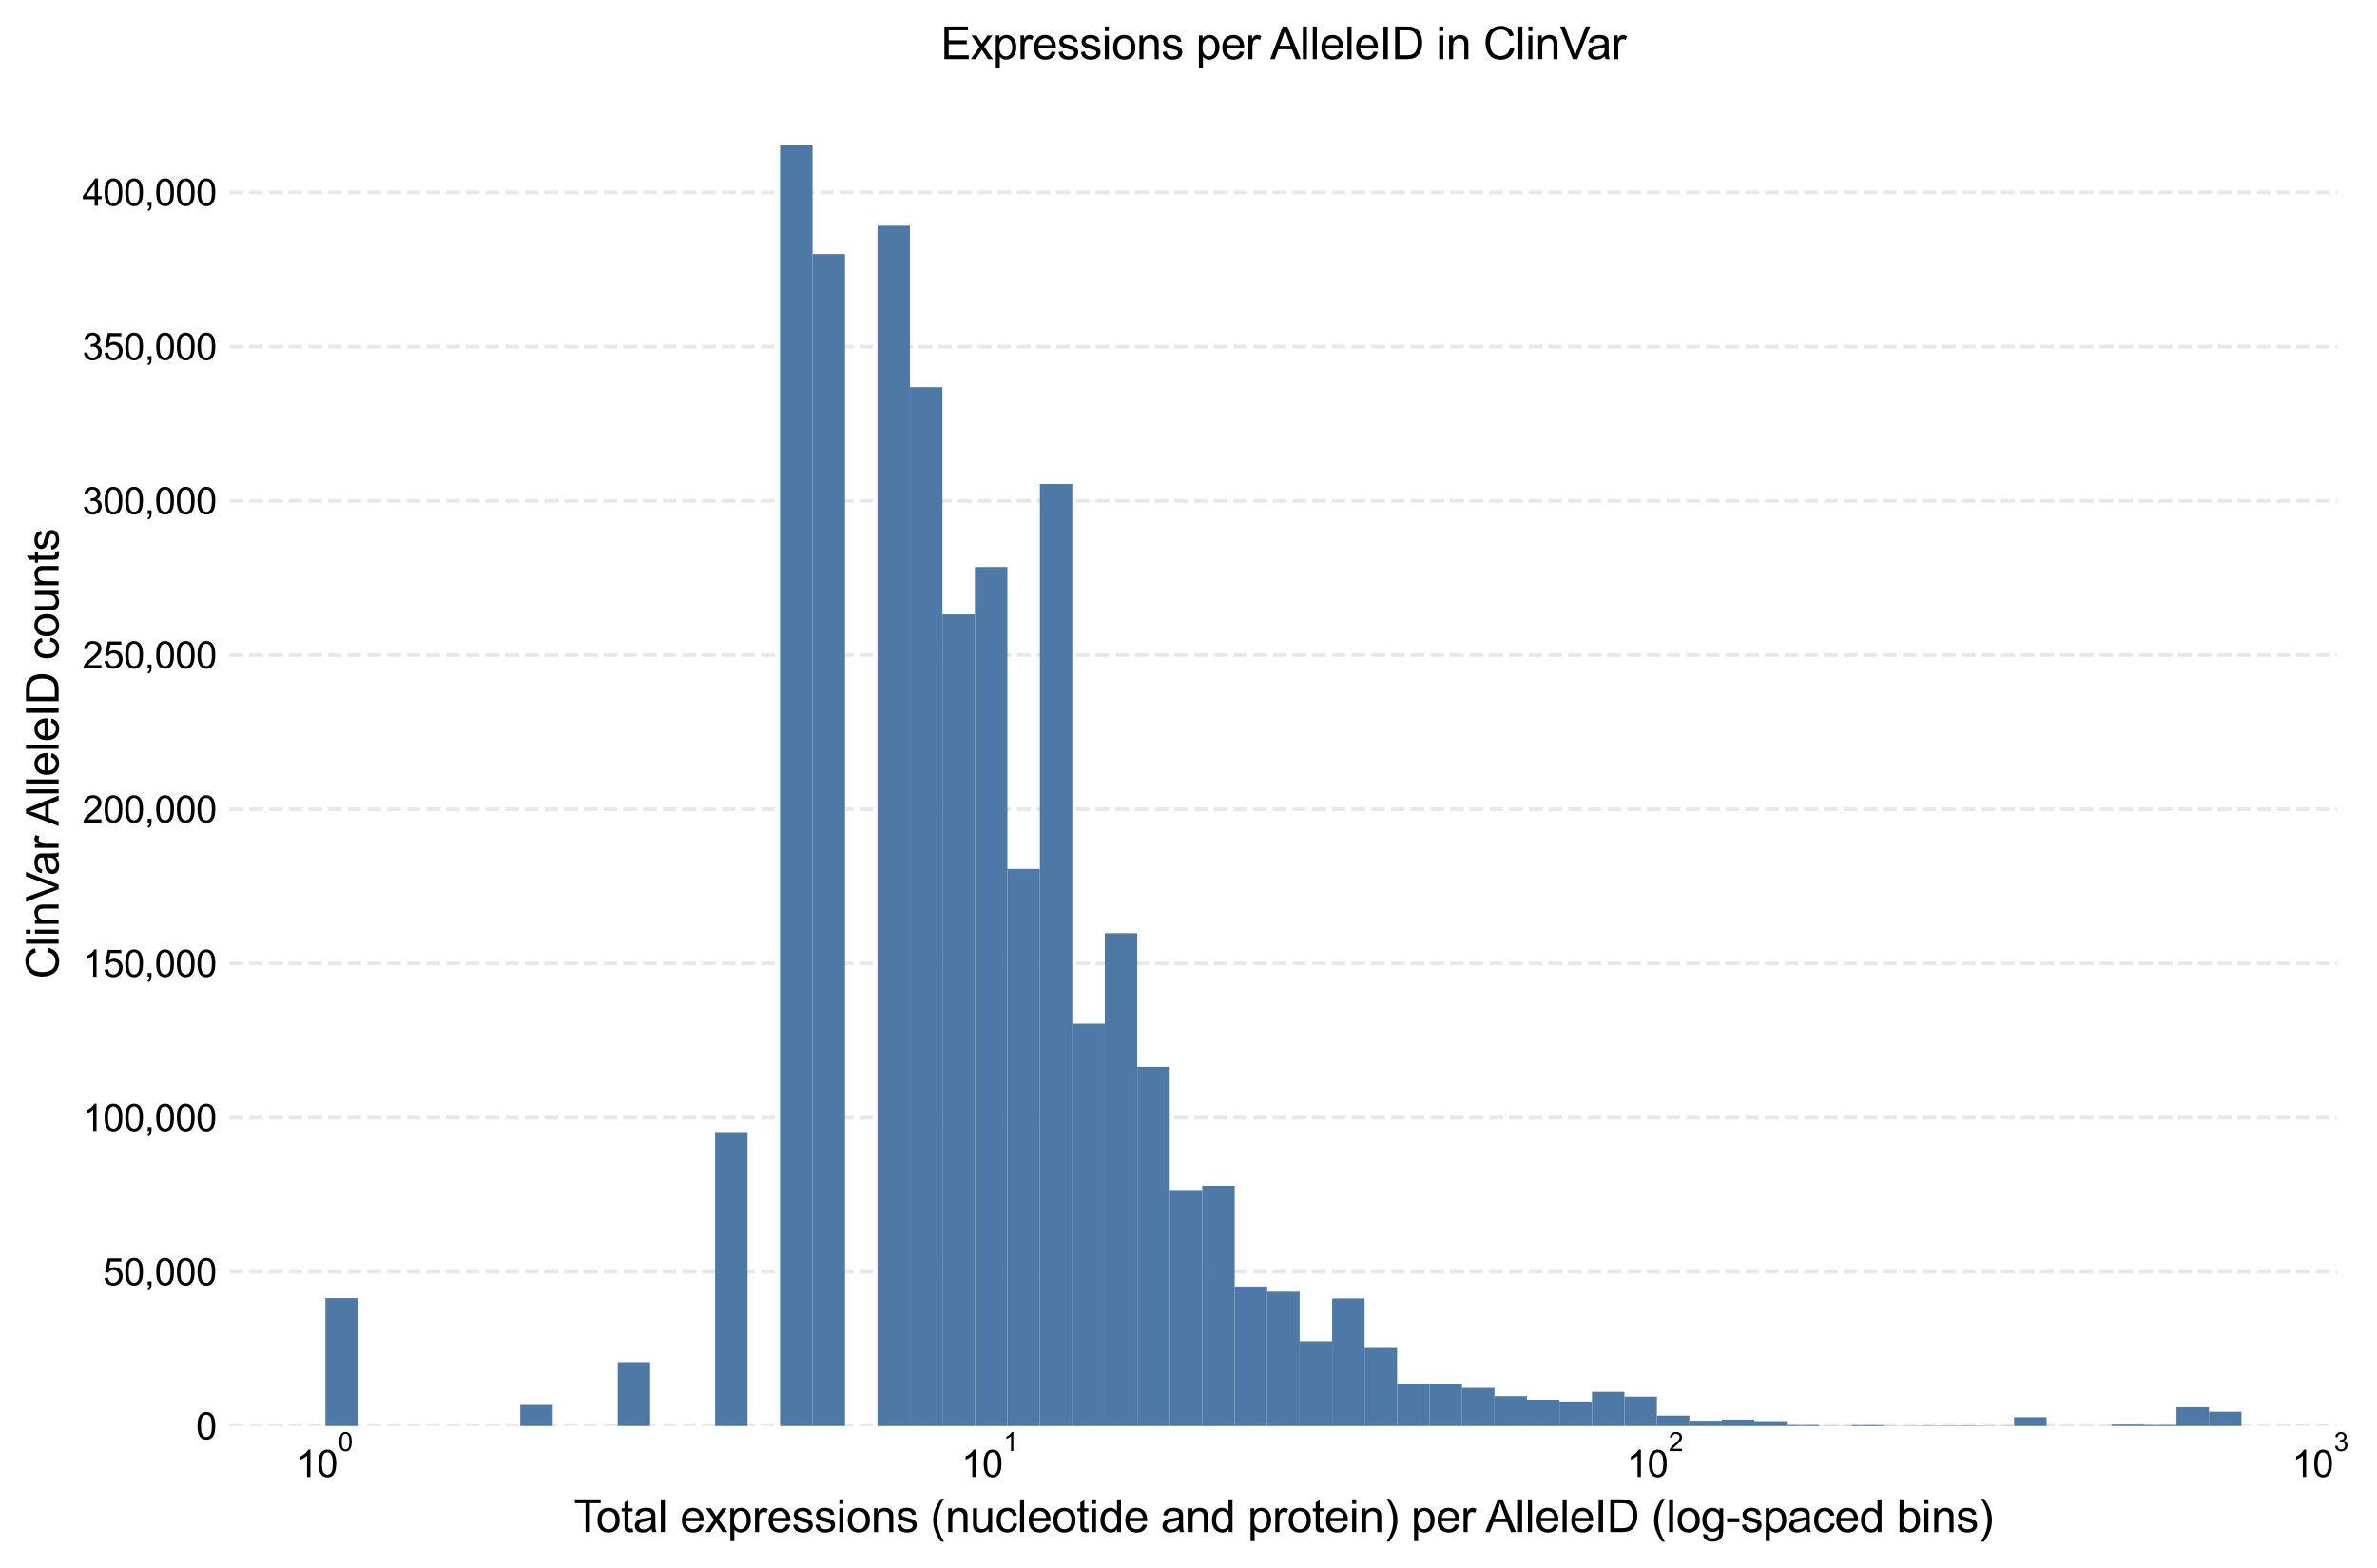 <?xml version="1.0" encoding="utf-8" standalone="no"?>
<!DOCTYPE svg PUBLIC "-//W3C//DTD SVG 1.1//EN"
  "http://www.w3.org/Graphics/SVG/1.1/DTD/svg11.dtd">
<svg xmlns:xlink="http://www.w3.org/1999/xlink" width="640.035pt" height="422.207pt" viewBox="0 0 640.035 422.207" xmlns="http://www.w3.org/2000/svg" version="1.1">
 <defs>
  <style type="text/css">*{stroke-linejoin: round; stroke-linecap: butt}</style>
 </defs>
 <g id="figure_1">
  <g id="patch_1">
   <path d="M 0 422.207 
L 640.035 422.207 
L 640.035 0 
L 0 0 
z
" style="fill: #ffffff"/>
  </g>
  <g id="axes_1">
   <g id="patch_2">
    <path d="M 61.818 383.946 
L 629.33 383.946 
L 629.33 21.936 
L 61.818 21.936 
z
" style="fill: #ffffff"/>
   </g>
   <g id="matplotlib.axis_1">
    <g id="xtick_1">
     <g id="line2d_1"/>
     <g id="text_1">
      <!-- $\mathdefault{10^{0}}$ -->
      <g transform="translate(79.764 397.759) scale(0.1 -0.1)">
       <defs>
        <path id="ArialMT-31" d="M 2384 0 
L 1822 0 
L 1822 3584 
Q 1619 3391 1289 3197 
Q 959 3003 697 2906 
L 697 3450 
Q 1169 3672 1522 3987 
Q 1875 4303 2022 4600 
L 2384 4600 
L 2384 0 
z
" transform="scale(0.016)"/>
        <path id="ArialMT-30" d="M 266 2259 
Q 266 3072 433 3567 
Q 600 4063 929 4331 
Q 1259 4600 1759 4600 
Q 2128 4600 2406 4451 
Q 2684 4303 2865 4023 
Q 3047 3744 3150 3342 
Q 3253 2941 3253 2259 
Q 3253 1453 3087 958 
Q 2922 463 2592 192 
Q 2263 -78 1759 -78 
Q 1097 -78 719 397 
Q 266 969 266 2259 
z
M 844 2259 
Q 844 1131 1108 757 
Q 1372 384 1759 384 
Q 2147 384 2411 759 
Q 2675 1134 2675 2259 
Q 2675 3391 2411 3762 
Q 2147 4134 1753 4134 
Q 1366 4134 1134 3806 
Q 844 3388 844 2259 
z
" transform="scale(0.016)"/>
       </defs>
       <use xlink:href="#ArialMT-31" transform="translate(0 0.994)"/>
       <use xlink:href="#ArialMT-30" transform="translate(55.615 0.994)"/>
       <use xlink:href="#ArialMT-30" transform="translate(112.973 70.688) scale(0.7)"/>
      </g>
     </g>
    </g>
    <g id="xtick_2">
     <g id="line2d_2"/>
     <g id="text_2">
      <!-- $\mathdefault{10^{1}}$ -->
      <g transform="translate(258.888 397.759) scale(0.1 -0.1)">
       <use xlink:href="#ArialMT-31" transform="translate(0 0.994)"/>
       <use xlink:href="#ArialMT-30" transform="translate(55.615 0.994)"/>
       <use xlink:href="#ArialMT-31" transform="translate(112.973 70.688) scale(0.7)"/>
      </g>
     </g>
    </g>
    <g id="xtick_3">
     <g id="line2d_3"/>
     <g id="text_3">
      <!-- $\mathdefault{10^{2}}$ -->
      <g transform="translate(438.011 397.759) scale(0.1 -0.1)">
       <defs>
        <path id="ArialMT-32" d="M 3222 541 
L 3222 0 
L 194 0 
Q 188 203 259 391 
Q 375 700 629 1000 
Q 884 1300 1366 1694 
Q 2113 2306 2375 2664 
Q 2638 3022 2638 3341 
Q 2638 3675 2398 3904 
Q 2159 4134 1775 4134 
Q 1369 4134 1125 3890 
Q 881 3647 878 3216 
L 300 3275 
Q 359 3922 746 4261 
Q 1134 4600 1788 4600 
Q 2447 4600 2831 4234 
Q 3216 3869 3216 3328 
Q 3216 3053 3103 2787 
Q 2991 2522 2730 2228 
Q 2469 1934 1863 1422 
Q 1356 997 1212 845 
Q 1069 694 975 541 
L 3222 541 
z
" transform="scale(0.016)"/>
       </defs>
       <use xlink:href="#ArialMT-31" transform="translate(0 0.994)"/>
       <use xlink:href="#ArialMT-30" transform="translate(55.615 0.994)"/>
       <use xlink:href="#ArialMT-32" transform="translate(112.973 70.688) scale(0.7)"/>
      </g>
     </g>
    </g>
    <g id="xtick_4">
     <g id="line2d_4"/>
     <g id="text_4">
      <!-- $\mathdefault{10^{3}}$ -->
      <g transform="translate(617.135 397.759) scale(0.1 -0.1)">
       <defs>
        <path id="ArialMT-33" d="M 269 1209 
L 831 1284 
Q 928 806 1161 595 
Q 1394 384 1728 384 
Q 2125 384 2398 659 
Q 2672 934 2672 1341 
Q 2672 1728 2419 1979 
Q 2166 2231 1775 2231 
Q 1616 2231 1378 2169 
L 1441 2663 
Q 1497 2656 1531 2656 
Q 1891 2656 2178 2843 
Q 2466 3031 2466 3422 
Q 2466 3731 2256 3934 
Q 2047 4138 1716 4138 
Q 1388 4138 1169 3931 
Q 950 3725 888 3313 
L 325 3413 
Q 428 3978 793 4289 
Q 1159 4600 1703 4600 
Q 2078 4600 2393 4439 
Q 2709 4278 2876 4000 
Q 3044 3722 3044 3409 
Q 3044 3113 2884 2869 
Q 2725 2625 2413 2481 
Q 2819 2388 3044 2092 
Q 3269 1797 3269 1353 
Q 3269 753 2831 336 
Q 2394 -81 1725 -81 
Q 1122 -81 723 278 
Q 325 638 269 1209 
z
" transform="scale(0.016)"/>
       </defs>
       <use xlink:href="#ArialMT-31" transform="translate(0 0.994)"/>
       <use xlink:href="#ArialMT-30" transform="translate(55.615 0.994)"/>
       <use xlink:href="#ArialMT-33" transform="translate(112.973 70.688) scale(0.7)"/>
      </g>
     </g>
    </g>
    <g id="xtick_5">
     <g id="line2d_5"/>
    </g>
    <g id="xtick_6">
     <g id="line2d_6"/>
    </g>
    <g id="xtick_7">
     <g id="line2d_7"/>
    </g>
    <g id="xtick_8">
     <g id="line2d_8"/>
    </g>
    <g id="xtick_9">
     <g id="line2d_9"/>
    </g>
    <g id="xtick_10">
     <g id="line2d_10"/>
    </g>
    <g id="xtick_11">
     <g id="line2d_11"/>
    </g>
    <g id="xtick_12">
     <g id="line2d_12"/>
    </g>
    <g id="xtick_13">
     <g id="line2d_13"/>
    </g>
    <g id="xtick_14">
     <g id="line2d_14"/>
    </g>
    <g id="xtick_15">
     <g id="line2d_15"/>
    </g>
    <g id="xtick_16">
     <g id="line2d_16"/>
    </g>
    <g id="xtick_17">
     <g id="line2d_17"/>
    </g>
    <g id="xtick_18">
     <g id="line2d_18"/>
    </g>
    <g id="xtick_19">
     <g id="line2d_19"/>
    </g>
    <g id="xtick_20">
     <g id="line2d_20"/>
    </g>
    <g id="xtick_21">
     <g id="line2d_21"/>
    </g>
    <g id="xtick_22">
     <g id="line2d_22"/>
    </g>
    <g id="xtick_23">
     <g id="line2d_23"/>
    </g>
    <g id="xtick_24">
     <g id="line2d_24"/>
    </g>
    <g id="xtick_25">
     <g id="line2d_25"/>
    </g>
    <g id="xtick_26">
     <g id="line2d_26"/>
    </g>
    <g id="xtick_27">
     <g id="line2d_27"/>
    </g>
    <g id="xtick_28">
     <g id="line2d_28"/>
    </g>
    <g id="xtick_29">
     <g id="line2d_29"/>
    </g>
    <g id="xtick_30">
     <g id="line2d_30"/>
    </g>
    <g id="text_5">
     <!-- Total expressions (nucleotide and protein) per AlleleID (log-spaced bins) -->
     <g transform="translate(154.485 412.482) scale(0.12 -0.12)">
      <defs>
       <path id="ArialMT-54" d="M 1659 0 
L 1659 4041 
L 150 4041 
L 150 4581 
L 3781 4581 
L 3781 4041 
L 2266 4041 
L 2266 0 
L 1659 0 
z
" transform="scale(0.016)"/>
       <path id="ArialMT-6f" d="M 213 1659 
Q 213 2581 725 3025 
Q 1153 3394 1769 3394 
Q 2453 3394 2887 2945 
Q 3322 2497 3322 1706 
Q 3322 1066 3130 698 
Q 2938 331 2570 128 
Q 2203 -75 1769 -75 
Q 1072 -75 642 372 
Q 213 819 213 1659 
z
M 791 1659 
Q 791 1022 1069 705 
Q 1347 388 1769 388 
Q 2188 388 2466 706 
Q 2744 1025 2744 1678 
Q 2744 2294 2464 2611 
Q 2184 2928 1769 2928 
Q 1347 2928 1069 2612 
Q 791 2297 791 1659 
z
" transform="scale(0.016)"/>
       <path id="ArialMT-74" d="M 1650 503 
L 1731 6 
Q 1494 -44 1306 -44 
Q 1000 -44 831 53 
Q 663 150 594 308 
Q 525 466 525 972 
L 525 2881 
L 113 2881 
L 113 3319 
L 525 3319 
L 525 4141 
L 1084 4478 
L 1084 3319 
L 1650 3319 
L 1650 2881 
L 1084 2881 
L 1084 941 
Q 1084 700 1114 631 
Q 1144 563 1211 522 
Q 1278 481 1403 481 
Q 1497 481 1650 503 
z
" transform="scale(0.016)"/>
       <path id="ArialMT-61" d="M 2588 409 
Q 2275 144 1986 34 
Q 1697 -75 1366 -75 
Q 819 -75 525 192 
Q 231 459 231 875 
Q 231 1119 342 1320 
Q 453 1522 633 1644 
Q 813 1766 1038 1828 
Q 1203 1872 1538 1913 
Q 2219 1994 2541 2106 
Q 2544 2222 2544 2253 
Q 2544 2597 2384 2738 
Q 2169 2928 1744 2928 
Q 1347 2928 1158 2789 
Q 969 2650 878 2297 
L 328 2372 
Q 403 2725 575 2942 
Q 747 3159 1072 3276 
Q 1397 3394 1825 3394 
Q 2250 3394 2515 3294 
Q 2781 3194 2906 3042 
Q 3031 2891 3081 2659 
Q 3109 2516 3109 2141 
L 3109 1391 
Q 3109 606 3145 398 
Q 3181 191 3288 0 
L 2700 0 
Q 2613 175 2588 409 
z
M 2541 1666 
Q 2234 1541 1622 1453 
Q 1275 1403 1131 1340 
Q 988 1278 909 1158 
Q 831 1038 831 891 
Q 831 666 1001 516 
Q 1172 366 1500 366 
Q 1825 366 2078 508 
Q 2331 650 2450 897 
Q 2541 1088 2541 1459 
L 2541 1666 
z
" transform="scale(0.016)"/>
       <path id="ArialMT-6c" d="M 409 0 
L 409 4581 
L 972 4581 
L 972 0 
L 409 0 
z
" transform="scale(0.016)"/>
       <path id="ArialMT-20" transform="scale(0.016)"/>
       <path id="ArialMT-65" d="M 2694 1069 
L 3275 997 
Q 3138 488 2766 206 
Q 2394 -75 1816 -75 
Q 1088 -75 661 373 
Q 234 822 234 1631 
Q 234 2469 665 2931 
Q 1097 3394 1784 3394 
Q 2450 3394 2872 2941 
Q 3294 2488 3294 1666 
Q 3294 1616 3291 1516 
L 816 1516 
Q 847 969 1125 678 
Q 1403 388 1819 388 
Q 2128 388 2347 550 
Q 2566 713 2694 1069 
z
M 847 1978 
L 2700 1978 
Q 2663 2397 2488 2606 
Q 2219 2931 1791 2931 
Q 1403 2931 1139 2672 
Q 875 2413 847 1978 
z
" transform="scale(0.016)"/>
       <path id="ArialMT-78" d="M 47 0 
L 1259 1725 
L 138 3319 
L 841 3319 
L 1350 2541 
Q 1494 2319 1581 2169 
Q 1719 2375 1834 2534 
L 2394 3319 
L 3066 3319 
L 1919 1756 
L 3153 0 
L 2463 0 
L 1781 1031 
L 1600 1309 
L 728 0 
L 47 0 
z
" transform="scale(0.016)"/>
       <path id="ArialMT-70" d="M 422 -1272 
L 422 3319 
L 934 3319 
L 934 2888 
Q 1116 3141 1344 3267 
Q 1572 3394 1897 3394 
Q 2322 3394 2647 3175 
Q 2972 2956 3137 2557 
Q 3303 2159 3303 1684 
Q 3303 1175 3120 767 
Q 2938 359 2589 142 
Q 2241 -75 1856 -75 
Q 1575 -75 1351 44 
Q 1128 163 984 344 
L 984 -1272 
L 422 -1272 
z
M 931 1641 
Q 931 1000 1190 694 
Q 1450 388 1819 388 
Q 2194 388 2461 705 
Q 2728 1022 2728 1688 
Q 2728 2322 2467 2637 
Q 2206 2953 1844 2953 
Q 1484 2953 1207 2617 
Q 931 2281 931 1641 
z
" transform="scale(0.016)"/>
       <path id="ArialMT-72" d="M 416 0 
L 416 3319 
L 922 3319 
L 922 2816 
Q 1116 3169 1280 3281 
Q 1444 3394 1641 3394 
Q 1925 3394 2219 3213 
L 2025 2691 
Q 1819 2813 1613 2813 
Q 1428 2813 1281 2702 
Q 1134 2591 1072 2394 
Q 978 2094 978 1738 
L 978 0 
L 416 0 
z
" transform="scale(0.016)"/>
       <path id="ArialMT-73" d="M 197 991 
L 753 1078 
Q 800 744 1014 566 
Q 1228 388 1613 388 
Q 2000 388 2187 545 
Q 2375 703 2375 916 
Q 2375 1106 2209 1216 
Q 2094 1291 1634 1406 
Q 1016 1563 777 1677 
Q 538 1791 414 1992 
Q 291 2194 291 2438 
Q 291 2659 392 2848 
Q 494 3038 669 3163 
Q 800 3259 1026 3326 
Q 1253 3394 1513 3394 
Q 1903 3394 2198 3281 
Q 2494 3169 2634 2976 
Q 2775 2784 2828 2463 
L 2278 2388 
Q 2241 2644 2061 2787 
Q 1881 2931 1553 2931 
Q 1166 2931 1000 2803 
Q 834 2675 834 2503 
Q 834 2394 903 2306 
Q 972 2216 1119 2156 
Q 1203 2125 1616 2013 
Q 2213 1853 2448 1751 
Q 2684 1650 2818 1456 
Q 2953 1263 2953 975 
Q 2953 694 2789 445 
Q 2625 197 2315 61 
Q 2006 -75 1616 -75 
Q 969 -75 630 194 
Q 291 463 197 991 
z
" transform="scale(0.016)"/>
       <path id="ArialMT-69" d="M 425 3934 
L 425 4581 
L 988 4581 
L 988 3934 
L 425 3934 
z
M 425 0 
L 425 3319 
L 988 3319 
L 988 0 
L 425 0 
z
" transform="scale(0.016)"/>
       <path id="ArialMT-6e" d="M 422 0 
L 422 3319 
L 928 3319 
L 928 2847 
Q 1294 3394 1984 3394 
Q 2284 3394 2536 3286 
Q 2788 3178 2913 3003 
Q 3038 2828 3088 2588 
Q 3119 2431 3119 2041 
L 3119 0 
L 2556 0 
L 2556 2019 
Q 2556 2363 2490 2533 
Q 2425 2703 2258 2804 
Q 2091 2906 1866 2906 
Q 1506 2906 1245 2678 
Q 984 2450 984 1813 
L 984 0 
L 422 0 
z
" transform="scale(0.016)"/>
       <path id="ArialMT-28" d="M 1497 -1347 
Q 1031 -759 709 28 
Q 388 816 388 1659 
Q 388 2403 628 3084 
Q 909 3875 1497 4659 
L 1900 4659 
Q 1522 4009 1400 3731 
Q 1209 3300 1100 2831 
Q 966 2247 966 1656 
Q 966 153 1900 -1347 
L 1497 -1347 
z
" transform="scale(0.016)"/>
       <path id="ArialMT-75" d="M 2597 0 
L 2597 488 
Q 2209 -75 1544 -75 
Q 1250 -75 995 37 
Q 741 150 617 320 
Q 494 491 444 738 
Q 409 903 409 1263 
L 409 3319 
L 972 3319 
L 972 1478 
Q 972 1038 1006 884 
Q 1059 663 1231 536 
Q 1403 409 1656 409 
Q 1909 409 2131 539 
Q 2353 669 2445 892 
Q 2538 1116 2538 1541 
L 2538 3319 
L 3100 3319 
L 3100 0 
L 2597 0 
z
" transform="scale(0.016)"/>
       <path id="ArialMT-63" d="M 2588 1216 
L 3141 1144 
Q 3050 572 2676 248 
Q 2303 -75 1759 -75 
Q 1078 -75 664 370 
Q 250 816 250 1647 
Q 250 2184 428 2587 
Q 606 2991 970 3192 
Q 1334 3394 1763 3394 
Q 2303 3394 2647 3120 
Q 2991 2847 3088 2344 
L 2541 2259 
Q 2463 2594 2264 2762 
Q 2066 2931 1784 2931 
Q 1359 2931 1093 2626 
Q 828 2322 828 1663 
Q 828 994 1084 691 
Q 1341 388 1753 388 
Q 2084 388 2306 591 
Q 2528 794 2588 1216 
z
" transform="scale(0.016)"/>
       <path id="ArialMT-64" d="M 2575 0 
L 2575 419 
Q 2259 -75 1647 -75 
Q 1250 -75 917 144 
Q 584 363 401 755 
Q 219 1147 219 1656 
Q 219 2153 384 2558 
Q 550 2963 881 3178 
Q 1213 3394 1622 3394 
Q 1922 3394 2156 3267 
Q 2391 3141 2538 2938 
L 2538 4581 
L 3097 4581 
L 3097 0 
L 2575 0 
z
M 797 1656 
Q 797 1019 1065 703 
Q 1334 388 1700 388 
Q 2069 388 2326 689 
Q 2584 991 2584 1609 
Q 2584 2291 2321 2609 
Q 2059 2928 1675 2928 
Q 1300 2928 1048 2622 
Q 797 2316 797 1656 
z
" transform="scale(0.016)"/>
       <path id="ArialMT-29" d="M 791 -1347 
L 388 -1347 
Q 1322 153 1322 1656 
Q 1322 2244 1188 2822 
Q 1081 3291 891 3722 
Q 769 4003 388 4659 
L 791 4659 
Q 1378 3875 1659 3084 
Q 1900 2403 1900 1659 
Q 1900 816 1576 28 
Q 1253 -759 791 -1347 
z
" transform="scale(0.016)"/>
       <path id="ArialMT-41" d="M -9 0 
L 1750 4581 
L 2403 4581 
L 4278 0 
L 3588 0 
L 3053 1388 
L 1138 1388 
L 634 0 
L -9 0 
z
M 1313 1881 
L 2866 1881 
L 2388 3150 
Q 2169 3728 2063 4100 
Q 1975 3659 1816 3225 
L 1313 1881 
z
" transform="scale(0.016)"/>
       <path id="ArialMT-49" d="M 597 0 
L 597 4581 
L 1203 4581 
L 1203 0 
L 597 0 
z
" transform="scale(0.016)"/>
       <path id="ArialMT-44" d="M 494 0 
L 494 4581 
L 2072 4581 
Q 2606 4581 2888 4516 
Q 3281 4425 3559 4188 
Q 3922 3881 4101 3404 
Q 4281 2928 4281 2316 
Q 4281 1794 4159 1391 
Q 4038 988 3847 723 
Q 3656 459 3429 307 
Q 3203 156 2883 78 
Q 2563 0 2147 0 
L 494 0 
z
M 1100 541 
L 2078 541 
Q 2531 541 2789 625 
Q 3047 709 3200 863 
Q 3416 1078 3536 1442 
Q 3656 1806 3656 2325 
Q 3656 3044 3420 3430 
Q 3184 3816 2847 3947 
Q 2603 4041 2063 4041 
L 1100 4041 
L 1100 541 
z
" transform="scale(0.016)"/>
       <path id="ArialMT-67" d="M 319 -275 
L 866 -356 
Q 900 -609 1056 -725 
Q 1266 -881 1628 -881 
Q 2019 -881 2231 -725 
Q 2444 -569 2519 -288 
Q 2563 -116 2559 434 
Q 2191 0 1641 0 
Q 956 0 581 494 
Q 206 988 206 1678 
Q 206 2153 378 2554 
Q 550 2956 876 3175 
Q 1203 3394 1644 3394 
Q 2231 3394 2613 2919 
L 2613 3319 
L 3131 3319 
L 3131 450 
Q 3131 -325 2973 -648 
Q 2816 -972 2473 -1159 
Q 2131 -1347 1631 -1347 
Q 1038 -1347 672 -1080 
Q 306 -813 319 -275 
z
M 784 1719 
Q 784 1066 1043 766 
Q 1303 466 1694 466 
Q 2081 466 2343 764 
Q 2606 1063 2606 1700 
Q 2606 2309 2336 2618 
Q 2066 2928 1684 2928 
Q 1309 2928 1046 2623 
Q 784 2319 784 1719 
z
" transform="scale(0.016)"/>
       <path id="ArialMT-2d" d="M 203 1375 
L 203 1941 
L 1931 1941 
L 1931 1375 
L 203 1375 
z
" transform="scale(0.016)"/>
       <path id="ArialMT-62" d="M 941 0 
L 419 0 
L 419 4581 
L 981 4581 
L 981 2947 
Q 1338 3394 1891 3394 
Q 2197 3394 2470 3270 
Q 2744 3147 2920 2923 
Q 3097 2700 3197 2384 
Q 3297 2069 3297 1709 
Q 3297 856 2875 390 
Q 2453 -75 1863 -75 
Q 1275 -75 941 416 
L 941 0 
z
M 934 1684 
Q 934 1088 1097 822 
Q 1363 388 1816 388 
Q 2184 388 2453 708 
Q 2722 1028 2722 1663 
Q 2722 2313 2464 2622 
Q 2206 2931 1841 2931 
Q 1472 2931 1203 2611 
Q 934 2291 934 1684 
z
" transform="scale(0.016)"/>
      </defs>
      <use xlink:href="#ArialMT-54"/>
      <use xlink:href="#ArialMT-6f" transform="translate(49.959 0)"/>
      <use xlink:href="#ArialMT-74" transform="translate(105.574 0)"/>
      <use xlink:href="#ArialMT-61" transform="translate(133.357 0)"/>
      <use xlink:href="#ArialMT-6c" transform="translate(188.973 0)"/>
      <use xlink:href="#ArialMT-20" transform="translate(211.189 0)"/>
      <use xlink:href="#ArialMT-65" transform="translate(238.973 0)"/>
      <use xlink:href="#ArialMT-78" transform="translate(294.588 0)"/>
      <use xlink:href="#ArialMT-70" transform="translate(344.588 0)"/>
      <use xlink:href="#ArialMT-72" transform="translate(400.203 0)"/>
      <use xlink:href="#ArialMT-65" transform="translate(433.504 0)"/>
      <use xlink:href="#ArialMT-73" transform="translate(489.119 0)"/>
      <use xlink:href="#ArialMT-73" transform="translate(539.119 0)"/>
      <use xlink:href="#ArialMT-69" transform="translate(589.119 0)"/>
      <use xlink:href="#ArialMT-6f" transform="translate(611.336 0)"/>
      <use xlink:href="#ArialMT-6e" transform="translate(666.951 0)"/>
      <use xlink:href="#ArialMT-73" transform="translate(722.566 0)"/>
      <use xlink:href="#ArialMT-20" transform="translate(772.566 0)"/>
      <use xlink:href="#ArialMT-28" transform="translate(800.35 0)"/>
      <use xlink:href="#ArialMT-6e" transform="translate(833.65 0)"/>
      <use xlink:href="#ArialMT-75" transform="translate(889.266 0)"/>
      <use xlink:href="#ArialMT-63" transform="translate(944.881 0)"/>
      <use xlink:href="#ArialMT-6c" transform="translate(994.881 0)"/>
      <use xlink:href="#ArialMT-65" transform="translate(1017.098 0)"/>
      <use xlink:href="#ArialMT-6f" transform="translate(1072.713 0)"/>
      <use xlink:href="#ArialMT-74" transform="translate(1128.328 0)"/>
      <use xlink:href="#ArialMT-69" transform="translate(1156.111 0)"/>
      <use xlink:href="#ArialMT-64" transform="translate(1178.328 0)"/>
      <use xlink:href="#ArialMT-65" transform="translate(1233.943 0)"/>
      <use xlink:href="#ArialMT-20" transform="translate(1289.559 0)"/>
      <use xlink:href="#ArialMT-61" transform="translate(1317.342 0)"/>
      <use xlink:href="#ArialMT-6e" transform="translate(1372.957 0)"/>
      <use xlink:href="#ArialMT-64" transform="translate(1428.572 0)"/>
      <use xlink:href="#ArialMT-20" transform="translate(1484.188 0)"/>
      <use xlink:href="#ArialMT-70" transform="translate(1511.971 0)"/>
      <use xlink:href="#ArialMT-72" transform="translate(1567.586 0)"/>
      <use xlink:href="#ArialMT-6f" transform="translate(1600.887 0)"/>
      <use xlink:href="#ArialMT-74" transform="translate(1656.502 0)"/>
      <use xlink:href="#ArialMT-65" transform="translate(1684.285 0)"/>
      <use xlink:href="#ArialMT-69" transform="translate(1739.9 0)"/>
      <use xlink:href="#ArialMT-6e" transform="translate(1762.117 0)"/>
      <use xlink:href="#ArialMT-29" transform="translate(1817.732 0)"/>
      <use xlink:href="#ArialMT-20" transform="translate(1851.033 0)"/>
      <use xlink:href="#ArialMT-70" transform="translate(1878.816 0)"/>
      <use xlink:href="#ArialMT-65" transform="translate(1934.432 0)"/>
      <use xlink:href="#ArialMT-72" transform="translate(1990.047 0)"/>
      <use xlink:href="#ArialMT-20" transform="translate(2023.348 0)"/>
      <use xlink:href="#ArialMT-41" transform="translate(2045.631 0)"/>
      <use xlink:href="#ArialMT-6c" transform="translate(2112.33 0)"/>
      <use xlink:href="#ArialMT-6c" transform="translate(2134.547 0)"/>
      <use xlink:href="#ArialMT-65" transform="translate(2156.764 0)"/>
      <use xlink:href="#ArialMT-6c" transform="translate(2212.379 0)"/>
      <use xlink:href="#ArialMT-65" transform="translate(2234.596 0)"/>
      <use xlink:href="#ArialMT-49" transform="translate(2290.211 0)"/>
      <use xlink:href="#ArialMT-44" transform="translate(2317.994 0)"/>
      <use xlink:href="#ArialMT-20" transform="translate(2390.211 0)"/>
      <use xlink:href="#ArialMT-28" transform="translate(2417.994 0)"/>
      <use xlink:href="#ArialMT-6c" transform="translate(2451.295 0)"/>
      <use xlink:href="#ArialMT-6f" transform="translate(2473.512 0)"/>
      <use xlink:href="#ArialMT-67" transform="translate(2529.127 0)"/>
      <use xlink:href="#ArialMT-2d" transform="translate(2584.742 0)"/>
      <use xlink:href="#ArialMT-73" transform="translate(2618.043 0)"/>
      <use xlink:href="#ArialMT-70" transform="translate(2668.043 0)"/>
      <use xlink:href="#ArialMT-61" transform="translate(2723.658 0)"/>
      <use xlink:href="#ArialMT-63" transform="translate(2779.273 0)"/>
      <use xlink:href="#ArialMT-65" transform="translate(2829.273 0)"/>
      <use xlink:href="#ArialMT-64" transform="translate(2884.889 0)"/>
      <use xlink:href="#ArialMT-20" transform="translate(2940.504 0)"/>
      <use xlink:href="#ArialMT-62" transform="translate(2968.287 0)"/>
      <use xlink:href="#ArialMT-69" transform="translate(3023.902 0)"/>
      <use xlink:href="#ArialMT-6e" transform="translate(3046.119 0)"/>
      <use xlink:href="#ArialMT-73" transform="translate(3101.734 0)"/>
      <use xlink:href="#ArialMT-29" transform="translate(3151.734 0)"/>
     </g>
    </g>
   </g>
   <g id="matplotlib.axis_2">
    <g id="ytick_1">
     <g id="line2d_31">
      <path d="M 61.818 383.946 
L 629.33 383.946 
" clip-path="url(#pb85d2b1865)" style="fill: none; stroke-dasharray: 3.7,1.6; stroke-dashoffset: 0; stroke: #b0b0b0; stroke-opacity: 0.3"/>
     </g>
     <g id="line2d_32"/>
     <g id="text_6">
      <!-- 0 -->
      <g transform="translate(52.757 387.525) scale(0.1 -0.1)">
       <use xlink:href="#ArialMT-30"/>
      </g>
     </g>
    </g>
    <g id="ytick_2">
     <g id="line2d_33">
      <path d="M 61.818 342.428 
L 629.33 342.428 
" clip-path="url(#pb85d2b1865)" style="fill: none; stroke-dasharray: 3.7,1.6; stroke-dashoffset: 0; stroke: #b0b0b0; stroke-opacity: 0.3"/>
     </g>
     <g id="line2d_34"/>
     <g id="text_7">
      <!-- 50,000 -->
      <g transform="translate(27.735 346.007) scale(0.1 -0.1)">
       <defs>
        <path id="ArialMT-35" d="M 266 1200 
L 856 1250 
Q 922 819 1161 601 
Q 1400 384 1738 384 
Q 2144 384 2425 690 
Q 2706 997 2706 1503 
Q 2706 1984 2436 2262 
Q 2166 2541 1728 2541 
Q 1456 2541 1237 2417 
Q 1019 2294 894 2097 
L 366 2166 
L 809 4519 
L 3088 4519 
L 3088 3981 
L 1259 3981 
L 1013 2750 
Q 1425 3038 1878 3038 
Q 2478 3038 2890 2622 
Q 3303 2206 3303 1553 
Q 3303 931 2941 478 
Q 2500 -78 1738 -78 
Q 1113 -78 717 272 
Q 322 622 266 1200 
z
" transform="scale(0.016)"/>
        <path id="ArialMT-2c" d="M 569 0 
L 569 641 
L 1209 641 
L 1209 0 
Q 1209 -353 1084 -570 
Q 959 -788 688 -906 
L 531 -666 
Q 709 -588 793 -436 
Q 878 -284 888 0 
L 569 0 
z
" transform="scale(0.016)"/>
       </defs>
       <use xlink:href="#ArialMT-35"/>
       <use xlink:href="#ArialMT-30" transform="translate(55.615 0)"/>
       <use xlink:href="#ArialMT-2c" transform="translate(111.23 0)"/>
       <use xlink:href="#ArialMT-30" transform="translate(139.014 0)"/>
       <use xlink:href="#ArialMT-30" transform="translate(194.629 0)"/>
       <use xlink:href="#ArialMT-30" transform="translate(250.244 0)"/>
      </g>
     </g>
    </g>
    <g id="ytick_3">
     <g id="line2d_35">
      <path d="M 61.818 300.91 
L 629.33 300.91 
" clip-path="url(#pb85d2b1865)" style="fill: none; stroke-dasharray: 3.7,1.6; stroke-dashoffset: 0; stroke: #b0b0b0; stroke-opacity: 0.3"/>
     </g>
     <g id="line2d_36"/>
     <g id="text_8">
      <!-- 100,000 -->
      <g transform="translate(22.174 304.489) scale(0.1 -0.1)">
       <use xlink:href="#ArialMT-31"/>
       <use xlink:href="#ArialMT-30" transform="translate(55.615 0)"/>
       <use xlink:href="#ArialMT-30" transform="translate(111.23 0)"/>
       <use xlink:href="#ArialMT-2c" transform="translate(166.846 0)"/>
       <use xlink:href="#ArialMT-30" transform="translate(194.629 0)"/>
       <use xlink:href="#ArialMT-30" transform="translate(250.244 0)"/>
       <use xlink:href="#ArialMT-30" transform="translate(305.859 0)"/>
      </g>
     </g>
    </g>
    <g id="ytick_4">
     <g id="line2d_37">
      <path d="M 61.818 259.393 
L 629.33 259.393 
" clip-path="url(#pb85d2b1865)" style="fill: none; stroke-dasharray: 3.7,1.6; stroke-dashoffset: 0; stroke: #b0b0b0; stroke-opacity: 0.3"/>
     </g>
     <g id="line2d_38"/>
     <g id="text_9">
      <!-- 150,000 -->
      <g transform="translate(22.174 262.972) scale(0.1 -0.1)">
       <use xlink:href="#ArialMT-31"/>
       <use xlink:href="#ArialMT-35" transform="translate(55.615 0)"/>
       <use xlink:href="#ArialMT-30" transform="translate(111.23 0)"/>
       <use xlink:href="#ArialMT-2c" transform="translate(166.846 0)"/>
       <use xlink:href="#ArialMT-30" transform="translate(194.629 0)"/>
       <use xlink:href="#ArialMT-30" transform="translate(250.244 0)"/>
       <use xlink:href="#ArialMT-30" transform="translate(305.859 0)"/>
      </g>
     </g>
    </g>
    <g id="ytick_5">
     <g id="line2d_39">
      <path d="M 61.818 217.875 
L 629.33 217.875 
" clip-path="url(#pb85d2b1865)" style="fill: none; stroke-dasharray: 3.7,1.6; stroke-dashoffset: 0; stroke: #b0b0b0; stroke-opacity: 0.3"/>
     </g>
     <g id="line2d_40"/>
     <g id="text_10">
      <!-- 200,000 -->
      <g transform="translate(22.174 221.454) scale(0.1 -0.1)">
       <use xlink:href="#ArialMT-32"/>
       <use xlink:href="#ArialMT-30" transform="translate(55.615 0)"/>
       <use xlink:href="#ArialMT-30" transform="translate(111.23 0)"/>
       <use xlink:href="#ArialMT-2c" transform="translate(166.846 0)"/>
       <use xlink:href="#ArialMT-30" transform="translate(194.629 0)"/>
       <use xlink:href="#ArialMT-30" transform="translate(250.244 0)"/>
       <use xlink:href="#ArialMT-30" transform="translate(305.859 0)"/>
      </g>
     </g>
    </g>
    <g id="ytick_6">
     <g id="line2d_41">
      <path d="M 61.818 176.357 
L 629.33 176.357 
" clip-path="url(#pb85d2b1865)" style="fill: none; stroke-dasharray: 3.7,1.6; stroke-dashoffset: 0; stroke: #b0b0b0; stroke-opacity: 0.3"/>
     </g>
     <g id="line2d_42"/>
     <g id="text_11">
      <!-- 250,000 -->
      <g transform="translate(22.174 179.936) scale(0.1 -0.1)">
       <use xlink:href="#ArialMT-32"/>
       <use xlink:href="#ArialMT-35" transform="translate(55.615 0)"/>
       <use xlink:href="#ArialMT-30" transform="translate(111.23 0)"/>
       <use xlink:href="#ArialMT-2c" transform="translate(166.846 0)"/>
       <use xlink:href="#ArialMT-30" transform="translate(194.629 0)"/>
       <use xlink:href="#ArialMT-30" transform="translate(250.244 0)"/>
       <use xlink:href="#ArialMT-30" transform="translate(305.859 0)"/>
      </g>
     </g>
    </g>
    <g id="ytick_7">
     <g id="line2d_43">
      <path d="M 61.818 134.839 
L 629.33 134.839 
" clip-path="url(#pb85d2b1865)" style="fill: none; stroke-dasharray: 3.7,1.6; stroke-dashoffset: 0; stroke: #b0b0b0; stroke-opacity: 0.3"/>
     </g>
     <g id="line2d_44"/>
     <g id="text_12">
      <!-- 300,000 -->
      <g transform="translate(22.174 138.418) scale(0.1 -0.1)">
       <use xlink:href="#ArialMT-33"/>
       <use xlink:href="#ArialMT-30" transform="translate(55.615 0)"/>
       <use xlink:href="#ArialMT-30" transform="translate(111.23 0)"/>
       <use xlink:href="#ArialMT-2c" transform="translate(166.846 0)"/>
       <use xlink:href="#ArialMT-30" transform="translate(194.629 0)"/>
       <use xlink:href="#ArialMT-30" transform="translate(250.244 0)"/>
       <use xlink:href="#ArialMT-30" transform="translate(305.859 0)"/>
      </g>
     </g>
    </g>
    <g id="ytick_8">
     <g id="line2d_45">
      <path d="M 61.818 93.322 
L 629.33 93.322 
" clip-path="url(#pb85d2b1865)" style="fill: none; stroke-dasharray: 3.7,1.6; stroke-dashoffset: 0; stroke: #b0b0b0; stroke-opacity: 0.3"/>
     </g>
     <g id="line2d_46"/>
     <g id="text_13">
      <!-- 350,000 -->
      <g transform="translate(22.174 96.901) scale(0.1 -0.1)">
       <use xlink:href="#ArialMT-33"/>
       <use xlink:href="#ArialMT-35" transform="translate(55.615 0)"/>
       <use xlink:href="#ArialMT-30" transform="translate(111.23 0)"/>
       <use xlink:href="#ArialMT-2c" transform="translate(166.846 0)"/>
       <use xlink:href="#ArialMT-30" transform="translate(194.629 0)"/>
       <use xlink:href="#ArialMT-30" transform="translate(250.244 0)"/>
       <use xlink:href="#ArialMT-30" transform="translate(305.859 0)"/>
      </g>
     </g>
    </g>
    <g id="ytick_9">
     <g id="line2d_47">
      <path d="M 61.818 51.804 
L 629.33 51.804 
" clip-path="url(#pb85d2b1865)" style="fill: none; stroke-dasharray: 3.7,1.6; stroke-dashoffset: 0; stroke: #b0b0b0; stroke-opacity: 0.3"/>
     </g>
     <g id="line2d_48"/>
     <g id="text_14">
      <!-- 400,000 -->
      <g transform="translate(22.174 55.383) scale(0.1 -0.1)">
       <defs>
        <path id="ArialMT-34" d="M 2069 0 
L 2069 1097 
L 81 1097 
L 81 1613 
L 2172 4581 
L 2631 4581 
L 2631 1613 
L 3250 1613 
L 3250 1097 
L 2631 1097 
L 2631 0 
L 2069 0 
z
M 2069 1613 
L 2069 3678 
L 634 1613 
L 2069 1613 
z
" transform="scale(0.016)"/>
       </defs>
       <use xlink:href="#ArialMT-34"/>
       <use xlink:href="#ArialMT-30" transform="translate(55.615 0)"/>
       <use xlink:href="#ArialMT-30" transform="translate(111.23 0)"/>
       <use xlink:href="#ArialMT-2c" transform="translate(166.846 0)"/>
       <use xlink:href="#ArialMT-30" transform="translate(194.629 0)"/>
       <use xlink:href="#ArialMT-30" transform="translate(250.244 0)"/>
       <use xlink:href="#ArialMT-30" transform="translate(305.859 0)"/>
      </g>
     </g>
    </g>
    <g id="text_15">
     <!-- ClinVar AlleleID counts -->
     <g transform="translate(15.789 263.526) rotate(-90) scale(0.12 -0.12)">
      <defs>
       <path id="ArialMT-43" d="M 3763 1606 
L 4369 1453 
Q 4178 706 3683 314 
Q 3188 -78 2472 -78 
Q 1731 -78 1267 223 
Q 803 525 561 1097 
Q 319 1669 319 2325 
Q 319 3041 592 3573 
Q 866 4106 1370 4382 
Q 1875 4659 2481 4659 
Q 3169 4659 3637 4309 
Q 4106 3959 4291 3325 
L 3694 3184 
Q 3534 3684 3231 3912 
Q 2928 4141 2469 4141 
Q 1941 4141 1586 3887 
Q 1231 3634 1087 3207 
Q 944 2781 944 2328 
Q 944 1744 1114 1308 
Q 1284 872 1643 656 
Q 2003 441 2422 441 
Q 2931 441 3284 734 
Q 3638 1028 3763 1606 
z
" transform="scale(0.016)"/>
       <path id="ArialMT-56" d="M 1803 0 
L 28 4581 
L 684 4581 
L 1875 1253 
Q 2019 853 2116 503 
Q 2222 878 2363 1253 
L 3600 4581 
L 4219 4581 
L 2425 0 
L 1803 0 
z
" transform="scale(0.016)"/>
      </defs>
      <use xlink:href="#ArialMT-43"/>
      <use xlink:href="#ArialMT-6c" transform="translate(72.217 0)"/>
      <use xlink:href="#ArialMT-69" transform="translate(94.434 0)"/>
      <use xlink:href="#ArialMT-6e" transform="translate(116.65 0)"/>
      <use xlink:href="#ArialMT-56" transform="translate(172.266 0)"/>
      <use xlink:href="#ArialMT-61" transform="translate(231.59 0)"/>
      <use xlink:href="#ArialMT-72" transform="translate(287.205 0)"/>
      <use xlink:href="#ArialMT-20" transform="translate(320.506 0)"/>
      <use xlink:href="#ArialMT-41" transform="translate(342.789 0)"/>
      <use xlink:href="#ArialMT-6c" transform="translate(409.488 0)"/>
      <use xlink:href="#ArialMT-6c" transform="translate(431.705 0)"/>
      <use xlink:href="#ArialMT-65" transform="translate(453.922 0)"/>
      <use xlink:href="#ArialMT-6c" transform="translate(509.537 0)"/>
      <use xlink:href="#ArialMT-65" transform="translate(531.754 0)"/>
      <use xlink:href="#ArialMT-49" transform="translate(587.369 0)"/>
      <use xlink:href="#ArialMT-44" transform="translate(615.152 0)"/>
      <use xlink:href="#ArialMT-20" transform="translate(687.369 0)"/>
      <use xlink:href="#ArialMT-63" transform="translate(715.152 0)"/>
      <use xlink:href="#ArialMT-6f" transform="translate(765.152 0)"/>
      <use xlink:href="#ArialMT-75" transform="translate(820.768 0)"/>
      <use xlink:href="#ArialMT-6e" transform="translate(876.383 0)"/>
      <use xlink:href="#ArialMT-74" transform="translate(931.998 0)"/>
      <use xlink:href="#ArialMT-73" transform="translate(959.781 0)"/>
     </g>
    </g>
   </g>
   <g id="patch_3">
    <path d="M 87.614 383.946 
L 96.358 383.946 
L 96.358 349.477 
L 87.614 349.477 
z
" clip-path="url(#pb85d2b1865)" style="fill: #4e79a7"/>
   </g>
   <g id="patch_4">
    <path d="M 96.358 383.946 
L 105.103 383.946 
L 105.103 383.946 
L 96.358 383.946 
z
" clip-path="url(#pb85d2b1865)" style="fill: #4e79a7"/>
   </g>
   <g id="patch_5">
    <path d="M 105.103 383.946 
L 113.847 383.946 
L 113.847 383.946 
L 105.103 383.946 
z
" clip-path="url(#pb85d2b1865)" style="fill: #4e79a7"/>
   </g>
   <g id="patch_6">
    <path d="M 113.847 383.946 
L 122.592 383.946 
L 122.592 383.946 
L 113.847 383.946 
z
" clip-path="url(#pb85d2b1865)" style="fill: #4e79a7"/>
   </g>
   <g id="patch_7">
    <path d="M 122.592 383.946 
L 131.336 383.946 
L 131.336 383.946 
L 122.592 383.946 
z
" clip-path="url(#pb85d2b1865)" style="fill: #4e79a7"/>
   </g>
   <g id="patch_8">
    <path d="M 131.336 383.946 
L 140.08 383.946 
L 140.08 383.946 
L 131.336 383.946 
z
" clip-path="url(#pb85d2b1865)" style="fill: #4e79a7"/>
   </g>
   <g id="patch_9">
    <path d="M 140.08 383.946 
L 148.825 383.946 
L 148.825 378.272 
L 140.08 378.272 
z
" clip-path="url(#pb85d2b1865)" style="fill: #4e79a7"/>
   </g>
   <g id="patch_10">
    <path d="M 148.825 383.946 
L 157.569 383.946 
L 157.569 383.946 
L 148.825 383.946 
z
" clip-path="url(#pb85d2b1865)" style="fill: #4e79a7"/>
   </g>
   <g id="patch_11">
    <path d="M 157.569 383.946 
L 166.314 383.946 
L 166.314 383.946 
L 157.569 383.946 
z
" clip-path="url(#pb85d2b1865)" style="fill: #4e79a7"/>
   </g>
   <g id="patch_12">
    <path d="M 166.314 383.946 
L 175.058 383.946 
L 175.058 366.729 
L 166.314 366.729 
z
" clip-path="url(#pb85d2b1865)" style="fill: #4e79a7"/>
   </g>
   <g id="patch_13">
    <path d="M 175.058 383.946 
L 183.802 383.946 
L 183.802 383.946 
L 175.058 383.946 
z
" clip-path="url(#pb85d2b1865)" style="fill: #4e79a7"/>
   </g>
   <g id="patch_14">
    <path d="M 183.802 383.946 
L 192.547 383.946 
L 192.547 383.946 
L 183.802 383.946 
z
" clip-path="url(#pb85d2b1865)" style="fill: #4e79a7"/>
   </g>
   <g id="patch_15">
    <path d="M 192.547 383.946 
L 201.291 383.946 
L 201.291 305.037 
L 192.547 305.037 
z
" clip-path="url(#pb85d2b1865)" style="fill: #4e79a7"/>
   </g>
   <g id="patch_16">
    <path d="M 201.291 383.946 
L 210.036 383.946 
L 210.036 383.946 
L 201.291 383.946 
z
" clip-path="url(#pb85d2b1865)" style="fill: #4e79a7"/>
   </g>
   <g id="patch_17">
    <path d="M 210.036 383.946 
L 218.78 383.946 
L 218.78 39.174 
L 210.036 39.174 
z
" clip-path="url(#pb85d2b1865)" style="fill: #4e79a7"/>
   </g>
   <g id="patch_18">
    <path d="M 218.78 383.946 
L 227.524 383.946 
L 227.524 68.394 
L 218.78 68.394 
z
" clip-path="url(#pb85d2b1865)" style="fill: #4e79a7"/>
   </g>
   <g id="patch_19">
    <path d="M 227.524 383.946 
L 236.269 383.946 
L 236.269 383.946 
L 227.524 383.946 
z
" clip-path="url(#pb85d2b1865)" style="fill: #4e79a7"/>
   </g>
   <g id="patch_20">
    <path d="M 236.269 383.946 
L 245.013 383.946 
L 245.013 60.758 
L 236.269 60.758 
z
" clip-path="url(#pb85d2b1865)" style="fill: #4e79a7"/>
   </g>
   <g id="patch_21">
    <path d="M 245.013 383.946 
L 253.758 383.946 
L 253.758 104.247 
L 245.013 104.247 
z
" clip-path="url(#pb85d2b1865)" style="fill: #4e79a7"/>
   </g>
   <g id="patch_22">
    <path d="M 253.758 383.946 
L 262.502 383.946 
L 262.502 165.397 
L 253.758 165.397 
z
" clip-path="url(#pb85d2b1865)" style="fill: #4e79a7"/>
   </g>
   <g id="patch_23">
    <path d="M 262.502 383.946 
L 271.246 383.946 
L 271.246 152.641 
L 262.502 152.641 
z
" clip-path="url(#pb85d2b1865)" style="fill: #4e79a7"/>
   </g>
   <g id="patch_24">
    <path d="M 271.246 383.946 
L 279.991 383.946 
L 279.991 233.95 
L 271.246 233.95 
z
" clip-path="url(#pb85d2b1865)" style="fill: #4e79a7"/>
   </g>
   <g id="patch_25">
    <path d="M 279.991 383.946 
L 288.735 383.946 
L 288.735 130.31 
L 279.991 130.31 
z
" clip-path="url(#pb85d2b1865)" style="fill: #4e79a7"/>
   </g>
   <g id="patch_26">
    <path d="M 288.735 383.946 
L 297.48 383.946 
L 297.48 275.612 
L 288.735 275.612 
z
" clip-path="url(#pb85d2b1865)" style="fill: #4e79a7"/>
   </g>
   <g id="patch_27">
    <path d="M 297.48 383.946 
L 306.224 383.946 
L 306.224 251.232 
L 297.48 251.232 
z
" clip-path="url(#pb85d2b1865)" style="fill: #4e79a7"/>
   </g>
   <g id="patch_28">
    <path d="M 306.224 383.946 
L 314.968 383.946 
L 314.968 287.239 
L 306.224 287.239 
z
" clip-path="url(#pb85d2b1865)" style="fill: #4e79a7"/>
   </g>
   <g id="patch_29">
    <path d="M 314.968 383.946 
L 323.713 383.946 
L 323.713 320.375 
L 314.968 320.375 
z
" clip-path="url(#pb85d2b1865)" style="fill: #4e79a7"/>
   </g>
   <g id="patch_30">
    <path d="M 323.713 383.946 
L 332.457 383.946 
L 332.457 319.252 
L 323.713 319.252 
z
" clip-path="url(#pb85d2b1865)" style="fill: #4e79a7"/>
   </g>
   <g id="patch_31">
    <path d="M 332.457 383.946 
L 341.202 383.946 
L 341.202 346.346 
L 332.457 346.346 
z
" clip-path="url(#pb85d2b1865)" style="fill: #4e79a7"/>
   </g>
   <g id="patch_32">
    <path d="M 341.202 383.946 
L 349.946 383.946 
L 349.946 347.755 
L 341.202 347.755 
z
" clip-path="url(#pb85d2b1865)" style="fill: #4e79a7"/>
   </g>
   <g id="patch_33">
    <path d="M 349.946 383.946 
L 358.69 383.946 
L 358.69 361.091 
L 349.946 361.091 
z
" clip-path="url(#pb85d2b1865)" style="fill: #4e79a7"/>
   </g>
   <g id="patch_34">
    <path d="M 358.69 383.946 
L 367.435 383.946 
L 367.435 349.564 
L 358.69 349.564 
z
" clip-path="url(#pb85d2b1865)" style="fill: #4e79a7"/>
   </g>
   <g id="patch_35">
    <path d="M 367.435 383.946 
L 376.179 383.946 
L 376.179 362.9 
L 367.435 362.9 
z
" clip-path="url(#pb85d2b1865)" style="fill: #4e79a7"/>
   </g>
   <g id="patch_36">
    <path d="M 376.179 383.946 
L 384.924 383.946 
L 384.924 372.499 
L 376.179 372.499 
z
" clip-path="url(#pb85d2b1865)" style="fill: #4e79a7"/>
   </g>
   <g id="patch_37">
    <path d="M 384.924 383.946 
L 393.668 383.946 
L 393.668 372.62 
L 384.924 372.62 
z
" clip-path="url(#pb85d2b1865)" style="fill: #4e79a7"/>
   </g>
   <g id="patch_38">
    <path d="M 393.668 383.946 
L 402.412 383.946 
L 402.412 373.668 
L 393.668 373.668 
z
" clip-path="url(#pb85d2b1865)" style="fill: #4e79a7"/>
   </g>
   <g id="patch_39">
    <path d="M 402.412 383.946 
L 411.157 383.946 
L 411.157 375.878 
L 402.412 375.878 
z
" clip-path="url(#pb85d2b1865)" style="fill: #4e79a7"/>
   </g>
   <g id="patch_40">
    <path d="M 411.157 383.946 
L 419.901 383.946 
L 419.901 376.855 
L 411.157 376.855 
z
" clip-path="url(#pb85d2b1865)" style="fill: #4e79a7"/>
   </g>
   <g id="patch_41">
    <path d="M 419.901 383.946 
L 428.646 383.946 
L 428.646 377.335 
L 419.901 377.335 
z
" clip-path="url(#pb85d2b1865)" style="fill: #4e79a7"/>
   </g>
   <g id="patch_42">
    <path d="M 428.646 383.946 
L 437.39 383.946 
L 437.39 374.721 
L 428.646 374.721 
z
" clip-path="url(#pb85d2b1865)" style="fill: #4e79a7"/>
   </g>
   <g id="patch_43">
    <path d="M 437.39 383.946 
L 446.134 383.946 
L 446.134 376.014 
L 437.39 376.014 
z
" clip-path="url(#pb85d2b1865)" style="fill: #4e79a7"/>
   </g>
   <g id="patch_44">
    <path d="M 446.134 383.946 
L 454.879 383.946 
L 454.879 381.144 
L 446.134 381.144 
z
" clip-path="url(#pb85d2b1865)" style="fill: #4e79a7"/>
   </g>
   <g id="patch_45">
    <path d="M 454.879 383.946 
L 463.623 383.946 
L 463.623 382.525 
L 454.879 382.525 
z
" clip-path="url(#pb85d2b1865)" style="fill: #4e79a7"/>
   </g>
   <g id="patch_46">
    <path d="M 463.623 383.946 
L 472.368 383.946 
L 472.368 382.214 
L 463.623 382.214 
z
" clip-path="url(#pb85d2b1865)" style="fill: #4e79a7"/>
   </g>
   <g id="patch_47">
    <path d="M 472.368 383.946 
L 481.112 383.946 
L 481.112 382.627 
L 472.368 382.627 
z
" clip-path="url(#pb85d2b1865)" style="fill: #4e79a7"/>
   </g>
   <g id="patch_48">
    <path d="M 481.112 383.946 
L 489.856 383.946 
L 489.856 383.674 
L 481.112 383.674 
z
" clip-path="url(#pb85d2b1865)" style="fill: #4e79a7"/>
   </g>
   <g id="patch_49">
    <path d="M 489.856 383.946 
L 498.601 383.946 
L 498.601 383.893 
L 489.856 383.893 
z
" clip-path="url(#pb85d2b1865)" style="fill: #4e79a7"/>
   </g>
   <g id="patch_50">
    <path d="M 498.601 383.946 
L 507.345 383.946 
L 507.345 383.699 
L 498.601 383.699 
z
" clip-path="url(#pb85d2b1865)" style="fill: #4e79a7"/>
   </g>
   <g id="patch_51">
    <path d="M 507.345 383.946 
L 516.09 383.946 
L 516.09 383.903 
L 507.345 383.903 
z
" clip-path="url(#pb85d2b1865)" style="fill: #4e79a7"/>
   </g>
   <g id="patch_52">
    <path d="M 516.09 383.946 
L 524.834 383.946 
L 524.834 383.862 
L 516.09 383.862 
z
" clip-path="url(#pb85d2b1865)" style="fill: #4e79a7"/>
   </g>
   <g id="patch_53">
    <path d="M 524.834 383.946 
L 533.578 383.946 
L 533.578 383.851 
L 524.834 383.851 
z
" clip-path="url(#pb85d2b1865)" style="fill: #4e79a7"/>
   </g>
   <g id="patch_54">
    <path d="M 533.578 383.946 
L 542.323 383.946 
L 542.323 383.904 
L 533.578 383.904 
z
" clip-path="url(#pb85d2b1865)" style="fill: #4e79a7"/>
   </g>
   <g id="patch_55">
    <path d="M 542.323 383.946 
L 551.067 383.946 
L 551.067 381.555 
L 542.323 381.555 
z
" clip-path="url(#pb85d2b1865)" style="fill: #4e79a7"/>
   </g>
   <g id="patch_56">
    <path d="M 551.067 383.946 
L 559.812 383.946 
L 559.812 383.937 
L 551.067 383.937 
z
" clip-path="url(#pb85d2b1865)" style="fill: #4e79a7"/>
   </g>
   <g id="patch_57">
    <path d="M 559.812 383.946 
L 568.556 383.946 
L 568.556 383.943 
L 559.812 383.943 
z
" clip-path="url(#pb85d2b1865)" style="fill: #4e79a7"/>
   </g>
   <g id="patch_58">
    <path d="M 568.556 383.946 
L 577.3 383.946 
L 577.3 383.557 
L 568.556 383.557 
z
" clip-path="url(#pb85d2b1865)" style="fill: #4e79a7"/>
   </g>
   <g id="patch_59">
    <path d="M 577.3 383.946 
L 586.045 383.946 
L 586.045 383.658 
L 577.3 383.658 
z
" clip-path="url(#pb85d2b1865)" style="fill: #4e79a7"/>
   </g>
   <g id="patch_60">
    <path d="M 586.045 383.946 
L 594.789 383.946 
L 594.789 378.879 
L 586.045 378.879 
z
" clip-path="url(#pb85d2b1865)" style="fill: #4e79a7"/>
   </g>
   <g id="patch_61">
    <path d="M 594.789 383.946 
L 603.534 383.946 
L 603.534 380.092 
L 594.789 380.092 
z
" clip-path="url(#pb85d2b1865)" style="fill: #4e79a7"/>
   </g>
   <g id="text_16">
    <!-- Expressions per AlleleID in ClinVar -->
    <g transform="translate(253.312 15.936) scale(0.12 -0.12)">
     <defs>
      <path id="ArialMT-45" d="M 506 0 
L 506 4581 
L 3819 4581 
L 3819 4041 
L 1113 4041 
L 1113 2638 
L 3647 2638 
L 3647 2100 
L 1113 2100 
L 1113 541 
L 3925 541 
L 3925 0 
L 506 0 
z
" transform="scale(0.016)"/>
     </defs>
     <use xlink:href="#ArialMT-45"/>
     <use xlink:href="#ArialMT-78" transform="translate(66.699 0)"/>
     <use xlink:href="#ArialMT-70" transform="translate(116.699 0)"/>
     <use xlink:href="#ArialMT-72" transform="translate(172.314 0)"/>
     <use xlink:href="#ArialMT-65" transform="translate(205.615 0)"/>
     <use xlink:href="#ArialMT-73" transform="translate(261.23 0)"/>
     <use xlink:href="#ArialMT-73" transform="translate(311.23 0)"/>
     <use xlink:href="#ArialMT-69" transform="translate(361.23 0)"/>
     <use xlink:href="#ArialMT-6f" transform="translate(383.447 0)"/>
     <use xlink:href="#ArialMT-6e" transform="translate(439.062 0)"/>
     <use xlink:href="#ArialMT-73" transform="translate(494.678 0)"/>
     <use xlink:href="#ArialMT-20" transform="translate(544.678 0)"/>
     <use xlink:href="#ArialMT-70" transform="translate(572.461 0)"/>
     <use xlink:href="#ArialMT-65" transform="translate(628.076 0)"/>
     <use xlink:href="#ArialMT-72" transform="translate(683.691 0)"/>
     <use xlink:href="#ArialMT-20" transform="translate(716.992 0)"/>
     <use xlink:href="#ArialMT-41" transform="translate(739.275 0)"/>
     <use xlink:href="#ArialMT-6c" transform="translate(805.975 0)"/>
     <use xlink:href="#ArialMT-6c" transform="translate(828.191 0)"/>
     <use xlink:href="#ArialMT-65" transform="translate(850.408 0)"/>
     <use xlink:href="#ArialMT-6c" transform="translate(906.023 0)"/>
     <use xlink:href="#ArialMT-65" transform="translate(928.24 0)"/>
     <use xlink:href="#ArialMT-49" transform="translate(983.855 0)"/>
     <use xlink:href="#ArialMT-44" transform="translate(1011.639 0)"/>
     <use xlink:href="#ArialMT-20" transform="translate(1083.855 0)"/>
     <use xlink:href="#ArialMT-69" transform="translate(1111.639 0)"/>
     <use xlink:href="#ArialMT-6e" transform="translate(1133.855 0)"/>
     <use xlink:href="#ArialMT-20" transform="translate(1189.471 0)"/>
     <use xlink:href="#ArialMT-43" transform="translate(1217.254 0)"/>
     <use xlink:href="#ArialMT-6c" transform="translate(1289.471 0)"/>
     <use xlink:href="#ArialMT-69" transform="translate(1311.688 0)"/>
     <use xlink:href="#ArialMT-6e" transform="translate(1333.904 0)"/>
     <use xlink:href="#ArialMT-56" transform="translate(1389.52 0)"/>
     <use xlink:href="#ArialMT-61" transform="translate(1448.844 0)"/>
     <use xlink:href="#ArialMT-72" transform="translate(1504.459 0)"/>
    </g>
   </g>
  </g>
 </g>
 <defs>
  <clipPath id="pb85d2b1865">
   <rect x="61.818" y="21.936" width="567.511" height="362.01"/>
  </clipPath>
 </defs>
</svg>
